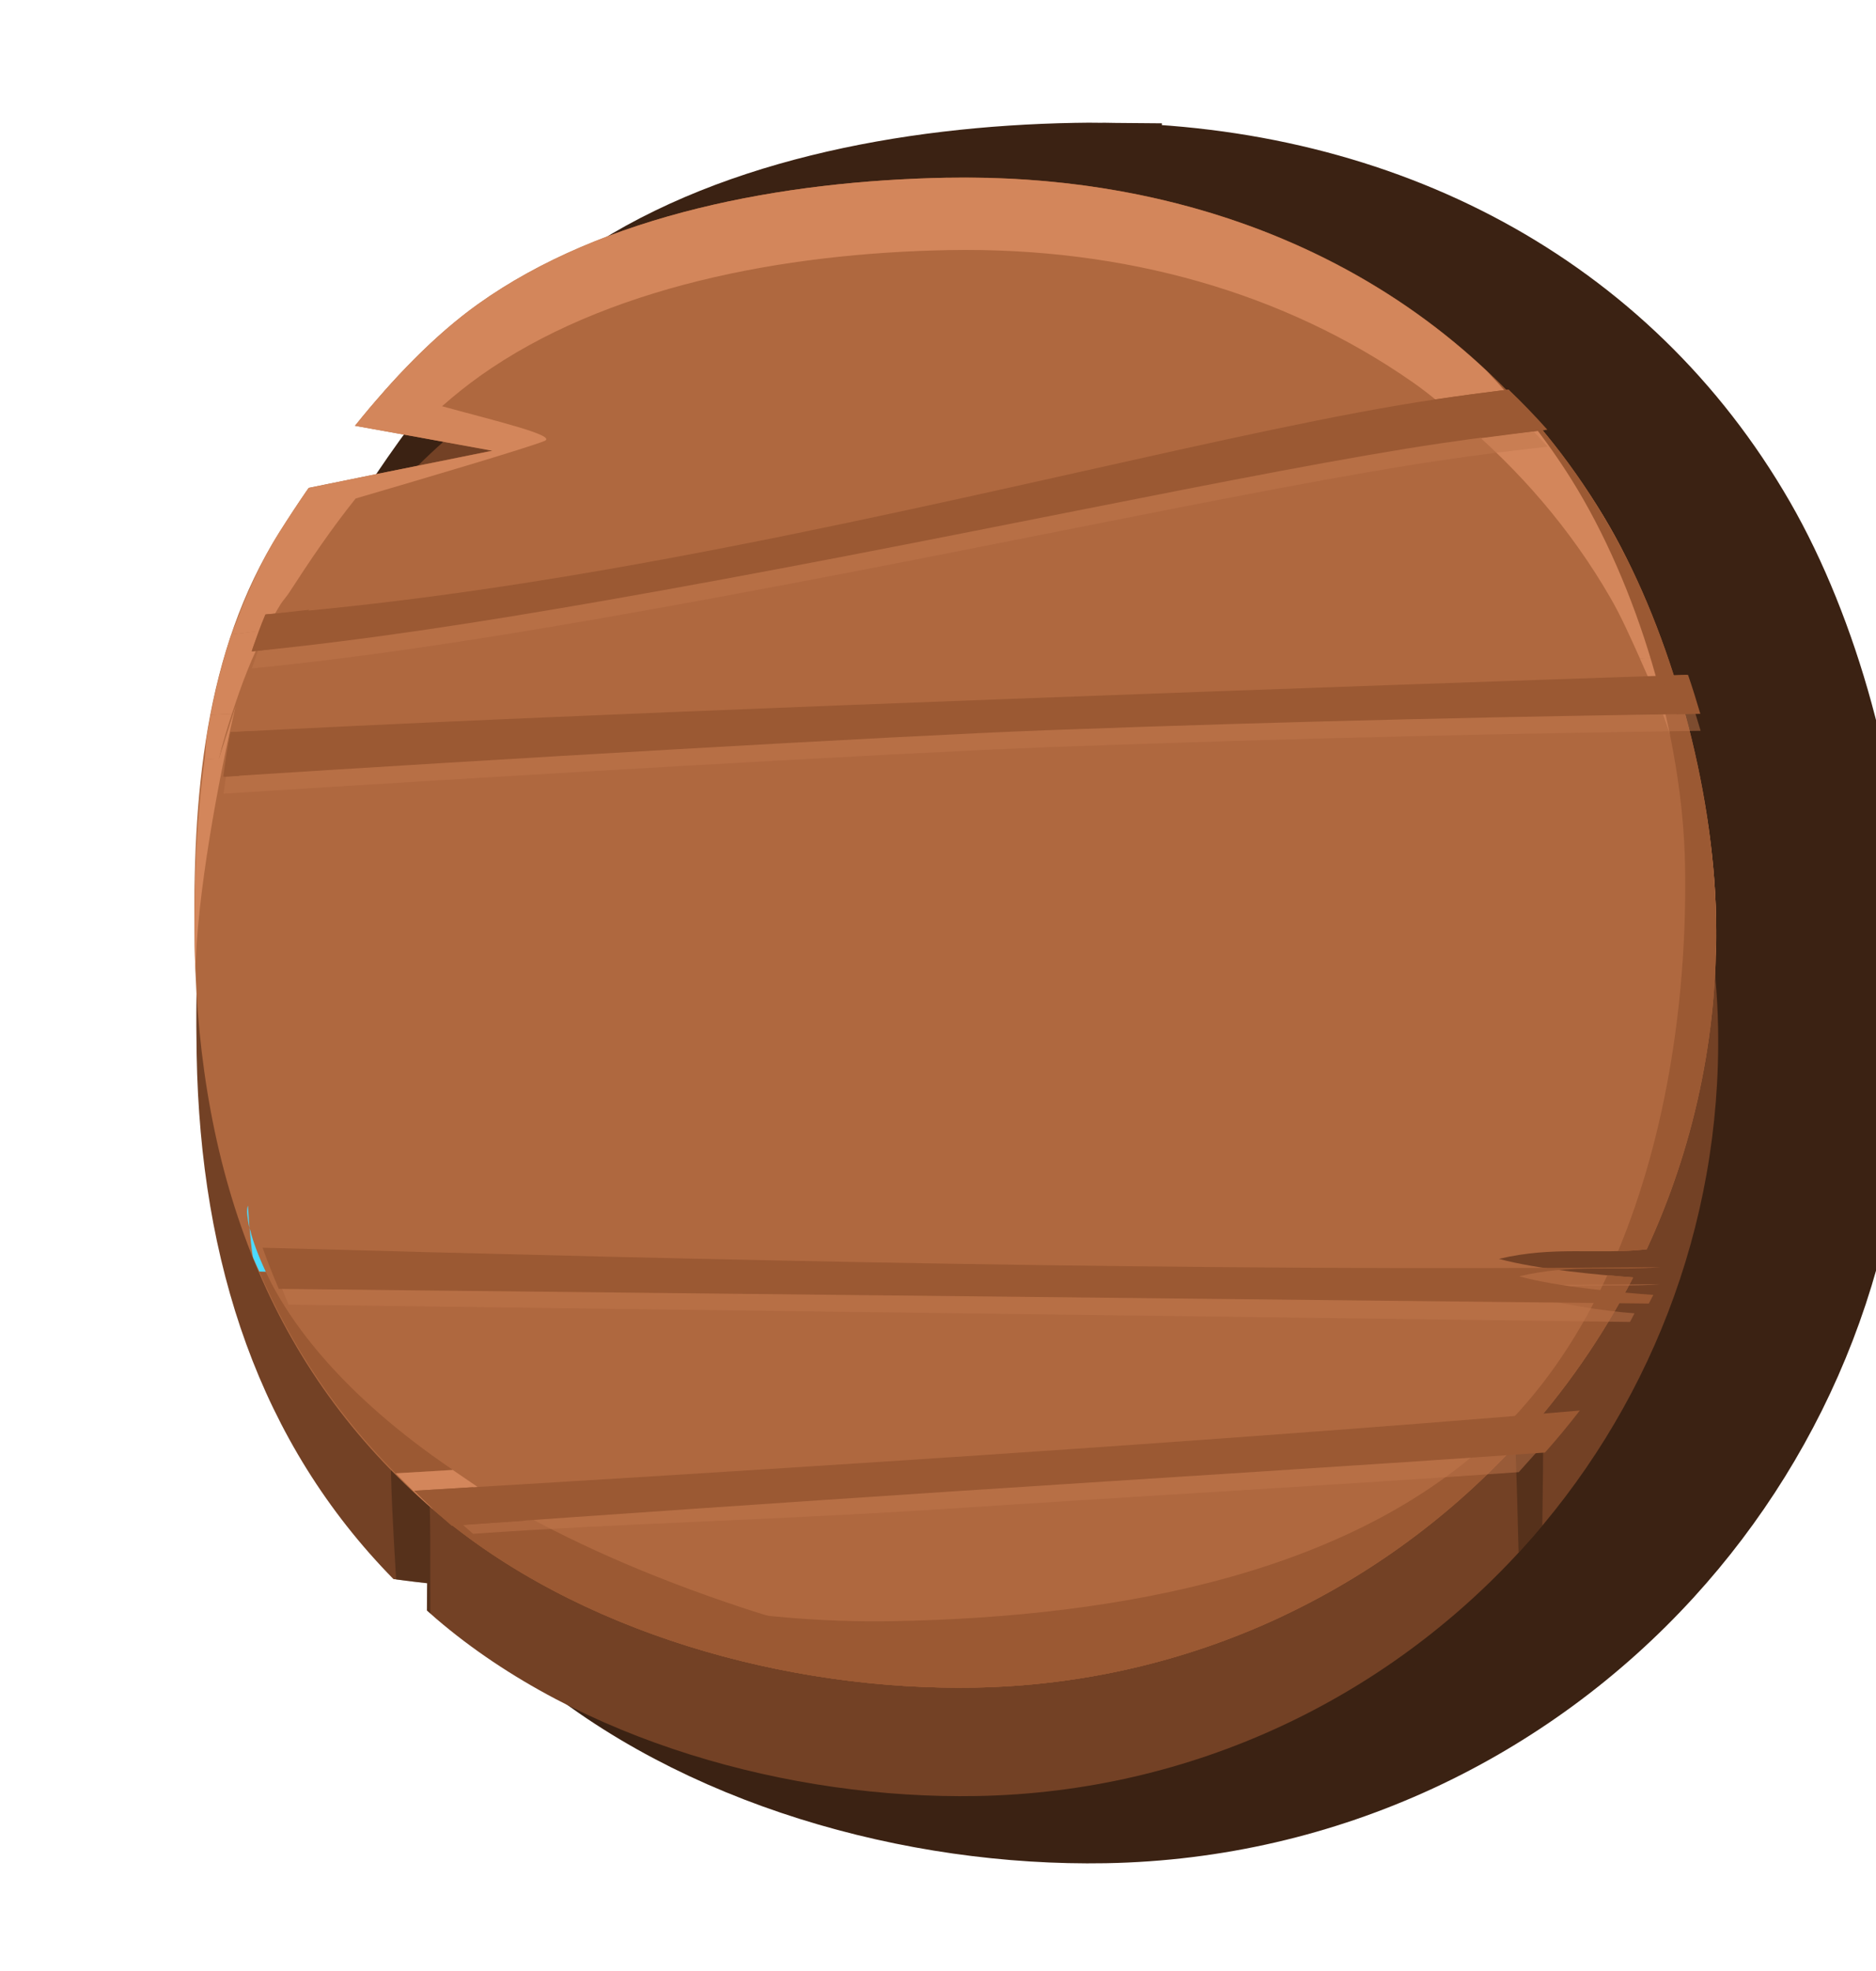 <?xml version="1.0" encoding="UTF-8" standalone="no"?>
<!-- Created with Inkscape (http://www.inkscape.org/) -->

<svg
   xmlns:dc="http://purl.org/dc/elements/1.1/"
   xmlns:cc="http://creativecommons.org/ns#"
   xmlns:rdf="http://www.w3.org/1999/02/22-rdf-syntax-ns#"
   xmlns:svg="http://www.w3.org/2000/svg"
   xmlns="http://www.w3.org/2000/svg"
   xmlns:sodipodi="http://sodipodi.sourceforge.net/DTD/sodipodi-0.dtd"
   xmlns:inkscape="http://www.inkscape.org/namespaces/inkscape"
   width="402.355"
   height="422.704"
   viewBox="0 0 106.456 111.841"
   version="1.1"
   id="svg23489"
   inkscape:version="0.48.5 r10040"
   sodipodi:docname="panel_medium_wood_small_rectangle.svg">
  <defs
     id="defs23483" />
  <sodipodi:namedview
     id="base"
     pagecolor="#7d848b"
     bordercolor="#666666"
     borderopacity="1.0"
     inkscape:pageopacity="1"
     inkscape:pageshadow="2"
     inkscape:zoom="0.1506769"
     inkscape:cx="-328.3014"
     inkscape:cy="1391.5579"
     inkscape:document-units="px"
     inkscape:current-layer="layer1"
     showgrid="false"
     inkscape:pagecheckerboard="false"
     showborder="true"
     units="px"
     inkscape:window-width="1920"
     inkscape:window-height="1017"
     inkscape:window-x="-8"
     inkscape:window-y="-8"
     inkscape:window-maximized="1"
     inkscape:showpageshadow="false"
     guidetolerance="28"
     fit-margin-left="25"
     fit-margin-top="25"
     fit-margin-bottom="25"
     fit-margin-right="25">
    <inkscape:grid
       type="xygrid"
       id="grid24034"
       spacingx="1px"
       spacingy="1px"
       empspacing="8"
       visible="true"
       enabled="true"
       snapvisiblegridlinesonly="true"
       originx="-1597.27px"
       originy="1276.636px" />
  </sodipodi:namedview>
  <g
     inkscape:label="Layer 1"
     inkscape:groupmode="layer"
     id="layer1"
     transform="translate(-422.611,-522.936)">
    <g
       transform="matrix(1.023,0,0,1.023,-4128.712,338.679)"
       id="g23583">
      <path
         inkscape:connector-curvature="0"
         style="color:#000000;fill:#3b2213;fill-opacity:1;fill-rule:nonzero;stroke:#3b2213;stroke-width:25;stroke-miterlimit:4;stroke-opacity:1;stroke-dasharray:none;marker:none;visibility:visible;display:inline;overflow:visible;enable-background:accumulate"
         d="m 17019.375,647.812 c -1.848,-0.019 -3.698,-0.002 -5.563,0.031 -34.758,0.626 -72.239,7.76 -98.5,26.5 -16.056,11.458 -31.003,30.955 -41.656,47.812 -15.731,24.893 -18.315,55.46 -17.75,86.844 0.06,3.408 0.201,6.763 0.406,10.094 -0.06,4.178 -0.04,8.407 0.03,12.625 0.788,43.779 8.673,75.389 36.718,103.938 3.552,0.488 11.594,6.781 11.594,6.781 0,0 -0.05,2.37 -0.06,5.719 0.661,0.589 1.321,1.171 2,1.75 29.934,25.602 74.111,37.862 113.312,37.156 45.283,-0.815 85.797,-20.592 114.094,-51.594 26.321,-28.837 42.071,-67.382 41.312,-109.5 -0.06,-3.566 -0.291,-7.221 -0.624,-10.906 0,-0.021 0,-0.042 0,-0.062 0.214,-3.881 0.289,-7.801 0.218,-11.75 -0.499,-27.723 -9.471,-59.941 -22.406,-82.375 -26.966,-46.781 -75.844,-72.479 -133.125,-73.062 z"
         transform="matrix(0.265,0,0,0.265,-6.3049604e-6,18.562)"
         id="path23585" />
      <path
         inkscape:connector-curvature="0"
         style="color:#000000;fill:#734125;fill-opacity:1;fill-rule:nonzero;stroke:none;stroke-width:12;marker:none;visibility:visible;display:inline;overflow:visible;enable-background:accumulate"
         d="m 4501.676,195.984 c -9.196,0.166 -19.101,2.047 -26.049,7.005 -4.248,3.032 -8.205,8.183 -11.024,12.643 -4.162,6.586 -4.848,14.681 -4.699,22.985 0.208,11.583 3.497,21.518 10.917,29.071 0.94,0.129 1.871,0.227 1.871,0.227 0,0 -0.012,0.63 -0.016,1.516 0.175,0.156 0.349,0.312 0.529,0.465 7.92,6.774 19.608,10.01 29.98,9.823 11.981,-0.216 22.699,-5.444 30.186,-13.647 6.964,-7.63 11.129,-17.831 10.928,-28.975 -0.132,-7.335 -2.496,-15.863 -5.918,-21.798 -7.365,-12.777 -20.914,-19.6 -36.703,-19.316 z"
         id="path23587" />
      <path
         style="opacity:0.5;color:#000000;fill:#3b2213;fill-opacity:1;fill-rule:nonzero;stroke:none;stroke-width:18.898;marker:none;visibility:visible;display:inline;overflow:visible;enable-background:accumulate"
         d="m 4534.544,255.452 c 0,0 -1.551,2.784 -1.545,3.117 0,0.167 0.143,3.734 0.234,7.647 0.046,-0.048 0.1,-0.1 0.144,-0.148 0.403,-0.442 0.788,-0.888 1.172,-1.348 0.059,-4.011 0.088,-7.768 0,-9.268 z m -63.864,5.21 c -0.032,1.599 0.139,4.546 0.289,7.047 0.88,0.118 1.718,0.212 1.718,0.212 0,0 -0.01,0.618 0,1.504 0.062,0.055 0.117,0.12 0.181,0.175 -0.014,-2.828 0.017,-5.998 -0.064,-6.146 -0.122,-0.234 -2.121,-2.792 -2.121,-2.792 z"
         id="path23589"
         class="switchable"
         inkscape:connector-curvature="0"
         name="grain" />
      <path
         inkscape:connector-curvature="0"
         style="color:#000000;fill:#af683f;fill-opacity:1;fill-rule:nonzero;stroke:none;stroke-width:12;marker:none;visibility:visible;display:inline;overflow:visible;enable-background:accumulate"
         d="m 4501.568,189.97 c -9.196,0.166 -19.101,2.047 -26.049,7.005 -2.425,1.731 -4.75,4.158 -6.828,6.751 l 7.617,1.378 -10.189,2.066 c -0.574,0.829 -1.118,1.663 -1.624,2.463 -4.162,6.586 -4.848,14.666 -4.699,22.969 0.23,12.751 4.206,23.517 13.299,31.294 7.92,6.774 19.608,9.995 29.98,9.808 11.981,-0.216 22.698,-5.444 30.186,-13.647 2.491,-2.729 4.622,-5.786 6.327,-9.099 -1.707,-0.122 -5.3,-0.439 -7.443,-1.029 3.055,-0.728 5.372,-0.227 8.195,-0.53 2.575,-5.563 3.967,-11.775 3.849,-18.316 -0.132,-7.335 -2.496,-15.847 -5.918,-21.783 -7.365,-12.777 -20.913,-19.615 -36.703,-19.331 z"
         id="path23591" />
      <path
         inkscape:connector-curvature="0"
         style="color:#000000;fill:#4cdaff;fill-opacity:1;fill-rule:nonzero;stroke:none;stroke-width:12;marker:none;visibility:visible;display:inline;overflow:visible;enable-background:accumulate"
         d="m 4463.159,250.147 c -0.047,-0.116 -0.098,-0.233 -0.145,-0.349 5e-4,0.031 0.02,0.044 0.021,0.076 0.035,0.094 0.089,0.18 0.128,0.273 z"
         id="path23593" />
      <path
         inkscape:connector-curvature="0"
         style="color:#000000;fill:#9b5933;fill-opacity:1;fill-rule:nonzero;stroke:none;stroke-width:12;marker:none;visibility:visible;display:inline;overflow:visible;enable-background:accumulate"
         d="m 4476.946,263.491 c -1.26,0.088 -2.767,0.184 -3.99,0.271 0.05,0.043 0.09,0.092 0.139,0.135 7.92,6.774 19.608,9.995 29.98,9.808 6.124,-0.11 11.919,-1.526 17.119,-3.982 -7.369,2.337 -17.753,3.616 -30.041,-0.454 -5.363,-1.777 -9.702,-3.751 -13.207,-5.778 z"
         id="path23595" />
      <path
         inkscape:connector-curvature="0"
         style="color:#000000;fill:#9b5933;fill-opacity:1;fill-rule:nonzero;stroke:none;stroke-width:12;marker:none;visibility:visible;display:inline;overflow:visible;enable-background:accumulate"
         d="m 4463.734,250.641 -0.352,-0.009 c 1.779,4.154 4.287,7.895 7.564,11.191 0.948,-0.056 2.191,-0.136 3.165,-0.195 -6.082,-4.117 -9.069,-8.17 -10.377,-10.988 z"
         id="path23597" />
      <path
         inkscape:connector-curvature="0"
         style="color:#000000;fill:#4cdaff;fill-opacity:1;fill-rule:nonzero;stroke:none;stroke-width:12;marker:none;visibility:visible;display:inline;overflow:visible;enable-background:accumulate"
         d="m 4462.882,248.361 c 0,-4.5e-4 -0.02,7.8e-4 -0.029,5.2e-4 0.037,0.4 0.074,0.86 0.163,1.436 0.047,0.117 0.096,0.233 0.145,0.349 0.068,0.165 0.152,0.322 0.223,0.486 l 0.352,0.009 c -0.414,-0.89 -0.712,-1.69 -0.852,-2.281 z"
         id="path23599" />
      <path
         inkscape:connector-curvature="0"
         style="color:#000000;fill:#4cdaff;fill-opacity:1;fill-rule:nonzero;stroke:none;stroke-width:12;marker:none;visibility:visible;display:inline;overflow:visible;enable-background:accumulate"
         d="m 4462.833,248.224 c 7e-4,0.037 0.021,0.099 0.022,0.137 0.019,8e-5 0.019,-8e-4 0.029,-5.3e-4 -0.02,-0.039 -0.041,-0.099 -0.047,-0.137 z"
         id="path23601" />
      <path
         inkscape:connector-curvature="0"
         style="color:#000000;fill:#4cdaff;fill-opacity:1;fill-rule:nonzero;stroke:none;stroke-width:12;marker:none;visibility:visible;display:inline;overflow:visible;enable-background:accumulate"
         d="m 4462.749,246.985 c -5e-4,-0.027 2e-4,0.008 -0.028,0.092 -0.042,0.183 -0.013,0.582 0.113,1.146 -0.058,-0.724 -0.07,-1.171 -0.083,-1.238 z"
         id="path23603" />
      <path
         inkscape:connector-curvature="0"
         style="color:#000000;fill:#d3865b;fill-opacity:1;fill-rule:nonzero;stroke:none;stroke-width:12;marker:none;visibility:visible;display:inline;overflow:visible;enable-background:accumulate"
         d="m 4460.682,219.76 c 0.368,-0.02 0.802,-0.032 1.178,-0.052 0.52,-1.603 1.101,-3.175 1.906,-4.657 -0.632,0.07 -1.28,0.172 -1.91,0.233 l -0.02,3.5e-4 c -0.491,1.448 -0.865,2.947 -1.159,4.475 z"
         id="path23605"
         sodipodi:nodetypes="ccccccc" />
      <path
         inkscape:connector-curvature="0"
         style="color:#000000;fill:#d3865b;fill-opacity:1;fill-rule:nonzero;stroke:none;stroke-width:12;marker:none;visibility:visible;display:inline;overflow:visible;enable-background:accumulate"
         d="m 4461.14,222.186 c -0.262,0.017 -0.538,0.029 -0.795,0.045 -0.446,3.362 -0.612,6.831 -0.548,10.373 0.01,0.499 0.018,0.992 0.046,1.484 0.024,-4.114 1.315,-11.002 2.219,-14.784 z"
         id="path23607"
         sodipodi:nodetypes="ccsccc" />
      <path
         inkscape:connector-curvature="0"
         style="color:#000000;fill:#d3865b;fill-opacity:1;fill-rule:nonzero;stroke:none;stroke-width:12;marker:none;visibility:visible;display:inline;overflow:visible;enable-background:accumulate"
         d="m 4533.596,203.002 c -1.094,0.12 -2.35,0.288 -3.559,0.447 3.241,2.74 6.082,5.99 8.305,9.846 0.588,1.02 1.102,2.185 1.622,3.338 0.384,-0.013 1.094,-0.045 1.468,-0.057 -0.902,-2.625 -1.932,-5.142 -3.162,-7.275 -1.338,-2.323 -2.951,-4.376 -4.675,-6.299 z"
         id="path23609" />
      <path
         inkscape:connector-curvature="0"
         style="color:#000000;fill:#d3865b;fill-opacity:1;fill-rule:nonzero;stroke:none;stroke-width:12;marker:none;visibility:visible;display:inline;overflow:visible;enable-background:accumulate"
         d="m 4501.565,189.97 c -9.196,0.166 -19.097,2.045 -26.046,7.004 -1.797,1.283 -3.543,2.952 -5.171,4.784 -0.019,0.022 -0.027,0.044 -0.048,0.066 -0.264,0.299 -0.533,0.596 -0.793,0.904 -0.277,0.329 -0.555,0.666 -0.823,1.002 l 3.116,0.559 4.512,0.825 -6.463,1.297 -3.723,0.763 c -0.038,0.058 -0.084,0.106 -0.126,0.164 -0.53,0.772 -1.041,1.547 -1.512,2.292 -0.728,1.152 -1.315,2.372 -1.844,3.608 -0.16,0.372 -0.305,0.746 -0.449,1.124 -0.097,0.269 -0.217,0.527 -0.309,0.798 -0.019,0.04 -0.022,0.09 -0.029,0.13 0.63,-0.062 1.273,-0.159 1.904,-0.228 0.26,-0.478 0.506,-0.975 0.799,-1.438 0.133,-0.212 0.335,-0.425 0.473,-0.639 1.11,-1.717 2.311,-3.503 3.691,-5.226 3.039,-0.889 9.69,-2.848 10.489,-3.197 0.691,-0.302 -2.875,-1.14 -5.696,-1.919 0.679,-0.599 1.376,-1.157 2.073,-1.655 6.948,-4.958 16.849,-6.838 26.046,-7.004 9.754,-0.176 18.641,2.374 25.754,7.349 0.928,0.649 1.776,1.389 2.642,2.12 1.208,-0.159 2.473,-0.332 3.567,-0.452 -0.616,-0.687 -1.204,-1.402 -1.864,-2.037 -0.068,-0.065 -0.13,-0.142 -0.199,-0.207 -7.65,-7.236 -18.182,-10.995 -29.973,-10.783 z m 39.866,26.603 c -0.375,0.013 -1.087,0.046 -1.471,0.059 0.315,0.699 0.626,1.398 0.912,2.135 l 1.294,-0.023 c -0.217,-0.739 -0.488,-1.452 -0.735,-2.17 z m -79.575,3.131 c -0.376,0.021 -0.811,0.034 -1.18,0.054 -0.018,0.083 -0.03,0.16 -0.044,0.243 -0.055,0.299 -0.112,0.607 -0.162,0.909 -0.07,0.431 -0.064,0.892 -0.121,1.329 0.258,-0.016 0.53,-0.031 0.792,-0.046 0.202,-0.842 0.451,-1.672 0.716,-2.488 z m 12.256,41.933 c -0.974,0.058 -2.219,0.13 -3.167,0.186 0.653,0.656 1.291,1.318 2.009,1.937 1.223,-0.086 2.73,-0.177 3.99,-0.266 -1.065,-0.616 -1.916,-1.238 -2.832,-1.858 z"
         id="path23611" />
      <path
         inkscape:connector-curvature="0"
         style="color:#000000;fill:#d3865b;fill-opacity:1;fill-rule:nonzero;stroke:none;stroke-width:12;marker:none;visibility:visible;display:inline;overflow:visible;enable-background:accumulate"
         d="m 4542.161,218.737 c -0.36,0.006 -0.913,0.016 -1.286,0.023 1.752,4.508 2.979,9.604 3.305,14.391 0.021,-0.684 0.02,-1.375 0.01,-2.067 -0.072,-3.977 -0.832,-8.276 -2.028,-12.347 z"
         id="path23613" />
      <path
         inkscape:connector-curvature="0"
         style="color:#000000;fill:#9b5933;fill-opacity:1;fill-rule:nonzero;stroke:none;stroke-width:12;marker:none;visibility:visible;display:inline;overflow:visible;enable-background:accumulate"
         d="m 4531.379,200.608 c 1.791,1.854 3.399,3.882 4.795,6.113 3.642,5.823 6.164,14.192 6.293,21.394 0.127,7.027 -0.953,14.766 -3.717,21.39 0.517,-0.013 1.044,-0.047 1.59,-0.105 2.574,-5.562 3.967,-11.775 3.849,-18.316 -0.132,-7.335 -2.496,-15.847 -5.918,-21.783 -1.903,-3.302 -4.231,-6.206 -6.892,-8.693 z m 6.782,50.224 c -1.465,3.167 -3.34,6.024 -5.681,8.384 -8.002,8.065 -21.171,10.576 -33.956,10.806 -7.742,0.139 -16.155,-1.353 -23.41,-4.538 7.808,5.689 18.437,8.393 27.962,8.222 11.981,-0.216 22.698,-5.444 30.186,-13.647 2.49,-2.729 4.624,-5.788 6.327,-9.099 -0.369,-0.026 -0.915,-0.083 -1.426,-0.127 z"
         id="path23615" />
      <g
         transform="matrix(1.956,-0.035,0.035,1.956,-3353.551,-481.986)"
         id="g23617"
         class="switchable"
         name="grain">
        <g
           id="g23619">
          <path
             id="path23621"
             d="m 4024.27,422.033 c -0.658,0.069 -1.346,0.148 -2.082,0.243 -5.373,0.693 -14.3,2.953 -23.56,4.397 -3.251,0.507 -6.539,0.902 -9.718,1.103 -0.152,0.339 -0.281,0.69 -0.407,1.041 3.253,-0.261 6.613,-0.727 9.976,-1.252 9.334,-1.456 18.662,-3.374 23.865,-4.045 1.097,-0.142 2.084,-0.245 3.005,-0.329 -0.346,-0.402 -0.704,-0.79 -1.08,-1.158 z m 4.945,8.177 c -4.875,0.075 -11.412,0.186 -19.139,0.336 -6.58,0.128 -13.322,0.278 -18.756,0.438 -1.238,0.036 -2.377,0.073 -3.458,0.11 -0.088,0.415 -0.163,0.835 -0.227,1.26 7.571,-0.349 19.019,-0.815 23.403,-0.9 7.319,-0.142 13.891,-0.151 18.505,-0.133 -0.102,-0.373 -0.211,-0.747 -0.329,-1.111 z m -40.432,15.486 c 0.133,0.398 0.281,0.788 0.438,1.174 l 38.019,1.171 c 0.044,-0.081 0.09,-0.161 0.133,-0.243 -0.872,-0.078 -2.162,-0.303 -3.252,-0.625 1.496,-0.328 2.641,-0.098 3.998,-0.188 -13.649,-0.122 -26.384,-0.703 -39.337,-1.29 z m 36.477,5.161 c -5.827,0.391 -12.178,0.909 -18.759,1.223 -5.049,0.24 -9.082,0.199 -13.215,0.369 0.332,0.346 0.683,0.682 1.048,1.009 4.327,-0.227 8.508,-0.233 13.505,-0.471 5.935,-0.283 11.028,-0.474 16.171,-0.746 0.35,-0.379 0.928,-0.982 1.25,-1.385 z"
             style="font-size:medium;font-style:normal;font-variant:normal;font-weight:normal;font-stretch:normal;text-indent:0;text-align:start;text-decoration:none;line-height:normal;letter-spacing:normal;word-spacing:normal;text-transform:none;direction:ltr;block-progression:tb;writing-mode:lr-tb;text-anchor:start;baseline-shift:baseline;opacity:0.5;color:#000000;fill:#c1774d;fill-opacity:1;stroke:none;stroke-width:5;marker:none;visibility:visible;display:inline;overflow:visible;enable-background:accumulate;font-family:Sans;-inkscape-font-specification:Sans"
             inkscape:connector-curvature="0"
             sodipodi:nodetypes="ccsccsccccscccccccccccccccccccc" />
          <path
             inkscape:connector-curvature="0"
             style="font-size:medium;font-style:normal;font-variant:normal;font-weight:normal;font-stretch:normal;text-indent:0;text-align:start;text-decoration:none;line-height:normal;letter-spacing:normal;word-spacing:normal;text-transform:none;direction:ltr;block-progression:tb;writing-mode:lr-tb;text-anchor:start;baseline-shift:baseline;color:#000000;fill:#9b5933;fill-opacity:1;stroke:none;stroke-width:5;marker:none;visibility:visible;display:inline;overflow:visible;enable-background:accumulate;font-family:Sans;-inkscape-font-specification:Sans"
             d="m 4024.27,421.551 c -0.657,0.069 -1.346,0.148 -2.082,0.243 -5.373,0.693 -14.3,2.953 -23.559,4.397 -3.251,0.507 -6.539,0.902 -9.718,1.103 -0.152,0.339 -0.281,0.69 -0.407,1.041 3.253,-0.261 6.613,-0.727 9.976,-1.252 9.334,-1.456 18.662,-3.374 23.865,-4.045 1.097,-0.142 2.084,-0.245 3.005,-0.329 -0.346,-0.402 -0.704,-0.79 -1.08,-1.158 z m 4.945,8.177 c -4.875,0.075 -11.412,0.186 -19.139,0.336 -6.58,0.128 -13.322,0.278 -18.756,0.438 -1.238,0.036 -2.377,0.073 -3.458,0.11 -0.088,0.415 -0.163,0.835 -0.227,1.26 7.571,-0.349 19.019,-0.815 23.403,-0.9 7.319,-0.142 13.891,-0.151 18.505,-0.133 -0.102,-0.373 -0.211,-0.747 -0.329,-1.111 z m -40.703,15.516 c 0.134,0.398 0.281,0.788 0.438,1.174 l 38.833,1.111 c 0.045,-0.081 0.089,-0.161 0.133,-0.243 -0.872,-0.078 -2.705,-0.273 -3.795,-0.595 1.496,-0.328 2.641,-0.098 3.998,-0.188 -13.649,-0.122 -26.655,-0.673 -39.608,-1.26 z m 37.261,5.282 c -5.827,0.391 -12.691,0.759 -19.272,1.072 -5.049,0.24 -9.685,0.44 -13.818,0.61 0.332,0.346 0.683,0.682 1.048,1.009 4.327,-0.227 9.111,-0.474 14.108,-0.712 5.935,-0.283 11.782,-0.535 16.925,-0.806 0.35,-0.379 0.687,-0.771 1.009,-1.174 z"
             id="path23623" />
        </g>
        <path
           id="path23625"
           d="m 4024.262,421.551 c -0.655,0.069 -1.34,0.148 -2.074,0.243 -0.012,0.003 -0.033,0.006 -0.047,0.008 0.468,0.34 0.894,0.729 1.33,1.111 0.619,-0.07 1.263,-0.144 1.823,-0.196 -0.308,-0.357 -0.6,-0.734 -0.931,-1.064 -0.034,-0.034 -0.067,-0.068 -0.102,-0.102 z m -34.107,5.634 c -0.404,0.032 -0.819,0.084 -1.221,0.11 -0.085,0.189 -0.166,0.379 -0.243,0.571 -0.052,0.137 -0.115,0.269 -0.164,0.407 -0.01,0.02 -0.01,0.043 -0.015,0.063 0.323,-0.026 0.654,-0.072 0.978,-0.102 0.137,-0.242 0.269,-0.486 0.422,-0.72 0.07,-0.107 0.17,-0.22 0.243,-0.329 z m 39.021,2.543 c -0.192,0.003 -0.555,0.013 -0.751,0.015 0.154,0.36 0.306,0.716 0.446,1.095 0.19,0 0.473,0 0.657,0 -0.104,-0.38 -0.233,-0.742 -0.352,-1.111 z m -40.703,0.869 c -0.192,0.007 -0.414,0.009 -0.603,0.016 -0.01,0.042 -0.023,0.083 -0.031,0.125 -0.031,0.153 -0.058,0.308 -0.086,0.462 -0.04,0.22 -0.045,0.45 -0.078,0.673 0.132,-0.006 0.273,-0.01 0.407,-0.015 0.111,-0.429 0.248,-0.845 0.391,-1.26 z m 5.876,21.541 c -0.498,0.021 -1.135,0.051 -1.62,0.07 0.328,0.341 0.649,0.686 1.01,1.009 0.626,-0.033 1.397,-0.068 2.042,-0.102 -0.539,-0.325 -0.97,-0.653 -1.432,-0.978 z"
           style="color:#000000;fill:#9b5933;fill-opacity:1;fill-rule:nonzero;stroke:none;stroke-width:12;marker:none;visibility:visible;display:inline;overflow:visible;enable-background:accumulate"
           inkscape:connector-curvature="0" />
      </g>
    </g>
  </g>
</svg>
